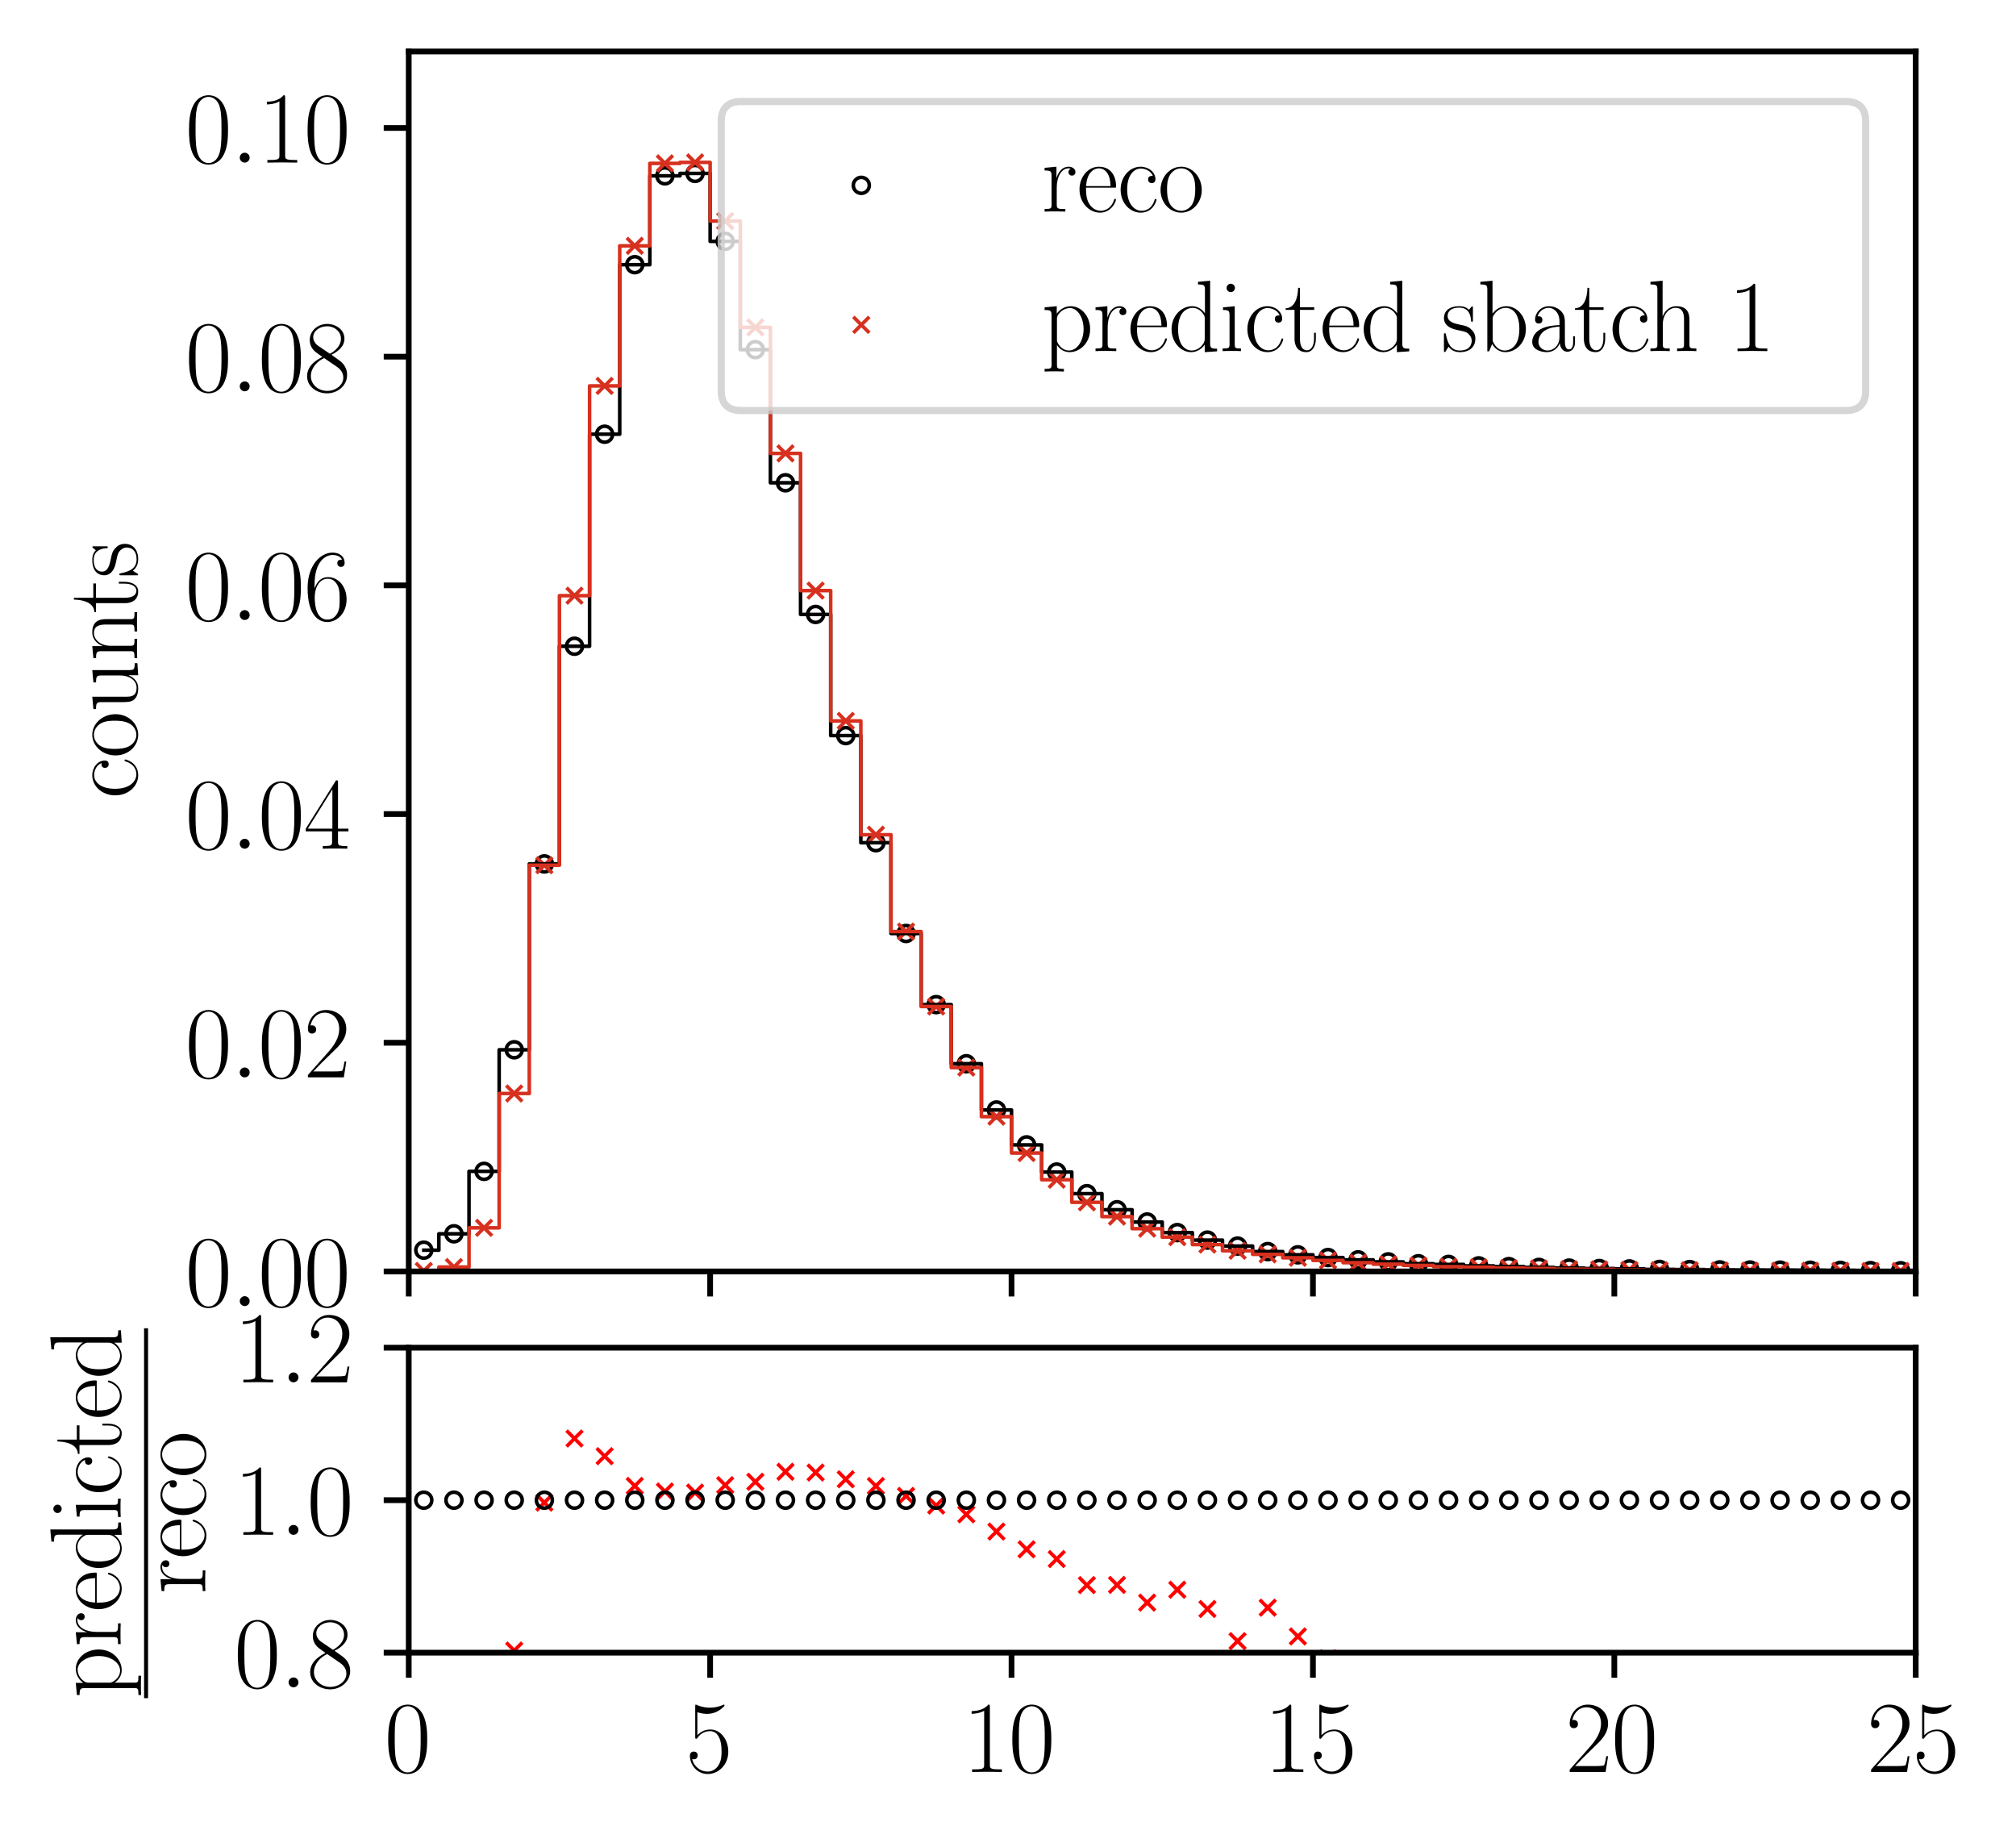 <?xml version="1.0" encoding="utf-8" standalone="no"?>
<!DOCTYPE svg PUBLIC "-//W3C//DTD SVG 1.1//EN"
  "http://www.w3.org/Graphics/SVG/1.1/DTD/svg11.dtd">
<svg xmlns:xlink="http://www.w3.org/1999/xlink" width="282.037pt" height="257.76pt" viewBox="0 0 282.037 257.76" xmlns="http://www.w3.org/2000/svg" version="1.1">
 <defs>
  <style type="text/css">*{stroke-linejoin: round; stroke-linecap: butt}</style>
 </defs>
 <g id="figure_1">
  <g id="patch_1">
   <path d="M 0 257.76 
L 282.037 257.76 
L 282.037 0 
L 0 0 
z
" style="fill: #ffffff"/>
  </g>
  <g id="axes_1">
   <g id="patch_2">
    <path d="M 57.182 177.838 
L 268.008 177.838 
L 268.008 7.2 
L 57.182 7.2 
z
" style="fill: #ffffff"/>
   </g>
   <g id="PathCollection_1">
    <defs>
     <path id="C0_0_c3b3e6d455" d="M 0 1.118 
C 0.297 1.118 0.581 1 0.791 0.791 
C 1 0.581 1.118 0.297 1.118 -0 
C 1.118 -0.297 1 -0.581 0.791 -0.791 
C 0.581 -1 0.297 -1.118 0 -1.118 
C -0.297 -1.118 -0.581 -1 -0.791 -0.791 
C -1 -0.581 -1.118 -0.297 -1.118 0 
C -1.118 0.297 -1 0.581 -0.791 0.791 
C -0.581 1 -0.297 1.118 0 1.118 
z
"/>
    </defs>
    <g clip-path="url(#pe53dc59db0)">
     <use xlink:href="#C0_0_c3b3e6d455" x="59.29" y="174.861" style="fill: none; stroke: #000000; stroke-width: 0.5"/>
    </g>
    <g clip-path="url(#pe53dc59db0)">
     <use xlink:href="#C0_0_c3b3e6d455" x="63.507" y="172.572" style="fill: none; stroke: #000000; stroke-width: 0.5"/>
    </g>
    <g clip-path="url(#pe53dc59db0)">
     <use xlink:href="#C0_0_c3b3e6d455" x="67.723" y="163.839" style="fill: none; stroke: #000000; stroke-width: 0.5"/>
    </g>
    <g clip-path="url(#pe53dc59db0)">
     <use xlink:href="#C0_0_c3b3e6d455" x="71.94" y="146.833" style="fill: none; stroke: #000000; stroke-width: 0.5"/>
    </g>
    <g clip-path="url(#pe53dc59db0)">
     <use xlink:href="#C0_0_c3b3e6d455" x="76.156" y="120.836" style="fill: none; stroke: #000000; stroke-width: 0.5"/>
    </g>
    <g clip-path="url(#pe53dc59db0)">
     <use xlink:href="#C0_0_c3b3e6d455" x="80.373" y="90.39" style="fill: none; stroke: #000000; stroke-width: 0.5"/>
    </g>
    <g clip-path="url(#pe53dc59db0)">
     <use xlink:href="#C0_0_c3b3e6d455" x="84.589" y="60.734" style="fill: none; stroke: #000000; stroke-width: 0.5"/>
    </g>
    <g clip-path="url(#pe53dc59db0)">
     <use xlink:href="#C0_0_c3b3e6d455" x="88.806" y="37.023" style="fill: none; stroke: #000000; stroke-width: 0.5"/>
    </g>
    <g clip-path="url(#pe53dc59db0)">
     <use xlink:href="#C0_0_c3b3e6d455" x="93.022" y="24.595" style="fill: none; stroke: #000000; stroke-width: 0.5"/>
    </g>
    <g clip-path="url(#pe53dc59db0)">
     <use xlink:href="#C0_0_c3b3e6d455" x="97.239" y="24.254" style="fill: none; stroke: #000000; stroke-width: 0.5"/>
    </g>
    <g clip-path="url(#pe53dc59db0)">
     <use xlink:href="#C0_0_c3b3e6d455" x="101.455" y="33.759" style="fill: none; stroke: #000000; stroke-width: 0.5"/>
    </g>
    <g clip-path="url(#pe53dc59db0)">
     <use xlink:href="#C0_0_c3b3e6d455" x="105.672" y="48.904" style="fill: none; stroke: #000000; stroke-width: 0.5"/>
    </g>
    <g clip-path="url(#pe53dc59db0)">
     <use xlink:href="#C0_0_c3b3e6d455" x="109.888" y="67.527" style="fill: none; stroke: #000000; stroke-width: 0.5"/>
    </g>
    <g clip-path="url(#pe53dc59db0)">
     <use xlink:href="#C0_0_c3b3e6d455" x="114.105" y="85.942" style="fill: none; stroke: #000000; stroke-width: 0.5"/>
    </g>
    <g clip-path="url(#pe53dc59db0)">
     <use xlink:href="#C0_0_c3b3e6d455" x="118.322" y="102.889" style="fill: none; stroke: #000000; stroke-width: 0.5"/>
    </g>
    <g clip-path="url(#pe53dc59db0)">
     <use xlink:href="#C0_0_c3b3e6d455" x="122.538" y="117.869" style="fill: none; stroke: #000000; stroke-width: 0.5"/>
    </g>
    <g clip-path="url(#pe53dc59db0)">
     <use xlink:href="#C0_0_c3b3e6d455" x="126.755" y="130.567" style="fill: none; stroke: #000000; stroke-width: 0.5"/>
    </g>
    <g clip-path="url(#pe53dc59db0)">
     <use xlink:href="#C0_0_c3b3e6d455" x="130.971" y="140.517" style="fill: none; stroke: #000000; stroke-width: 0.5"/>
    </g>
    <g clip-path="url(#pe53dc59db0)">
     <use xlink:href="#C0_0_c3b3e6d455" x="135.188" y="148.785" style="fill: none; stroke: #000000; stroke-width: 0.5"/>
    </g>
    <g clip-path="url(#pe53dc59db0)">
     <use xlink:href="#C0_0_c3b3e6d455" x="139.404" y="155.257" style="fill: none; stroke: #000000; stroke-width: 0.5"/>
    </g>
    <g clip-path="url(#pe53dc59db0)">
     <use xlink:href="#C0_0_c3b3e6d455" x="143.621" y="160.135" style="fill: none; stroke: #000000; stroke-width: 0.5"/>
    </g>
    <g clip-path="url(#pe53dc59db0)">
     <use xlink:href="#C0_0_c3b3e6d455" x="147.837" y="163.936" style="fill: none; stroke: #000000; stroke-width: 0.5"/>
    </g>
    <g clip-path="url(#pe53dc59db0)">
     <use xlink:href="#C0_0_c3b3e6d455" x="152.054" y="166.96" style="fill: none; stroke: #000000; stroke-width: 0.5"/>
    </g>
    <g clip-path="url(#pe53dc59db0)">
     <use xlink:href="#C0_0_c3b3e6d455" x="156.27" y="169.208" style="fill: none; stroke: #000000; stroke-width: 0.5"/>
    </g>
    <g clip-path="url(#pe53dc59db0)">
     <use xlink:href="#C0_0_c3b3e6d455" x="160.487" y="170.924" style="fill: none; stroke: #000000; stroke-width: 0.5"/>
    </g>
    <g clip-path="url(#pe53dc59db0)">
     <use xlink:href="#C0_0_c3b3e6d455" x="164.703" y="172.405" style="fill: none; stroke: #000000; stroke-width: 0.5"/>
    </g>
    <g clip-path="url(#pe53dc59db0)">
     <use xlink:href="#C0_0_c3b3e6d455" x="168.92" y="173.455" style="fill: none; stroke: #000000; stroke-width: 0.5"/>
    </g>
    <g clip-path="url(#pe53dc59db0)">
     <use xlink:href="#C0_0_c3b3e6d455" x="173.136" y="174.288" style="fill: none; stroke: #000000; stroke-width: 0.5"/>
    </g>
    <g clip-path="url(#pe53dc59db0)">
     <use xlink:href="#C0_0_c3b3e6d455" x="177.353" y="175.058" style="fill: none; stroke: #000000; stroke-width: 0.5"/>
    </g>
    <g clip-path="url(#pe53dc59db0)">
     <use xlink:href="#C0_0_c3b3e6d455" x="181.569" y="175.513" style="fill: none; stroke: #000000; stroke-width: 0.5"/>
    </g>
    <g clip-path="url(#pe53dc59db0)">
     <use xlink:href="#C0_0_c3b3e6d455" x="185.786" y="175.893" style="fill: none; stroke: #000000; stroke-width: 0.5"/>
    </g>
    <g clip-path="url(#pe53dc59db0)">
     <use xlink:href="#C0_0_c3b3e6d455" x="190.002" y="176.216" style="fill: none; stroke: #000000; stroke-width: 0.5"/>
    </g>
    <g clip-path="url(#pe53dc59db0)">
     <use xlink:href="#C0_0_c3b3e6d455" x="194.219" y="176.5" style="fill: none; stroke: #000000; stroke-width: 0.5"/>
    </g>
    <g clip-path="url(#pe53dc59db0)">
     <use xlink:href="#C0_0_c3b3e6d455" x="198.435" y="176.76" style="fill: none; stroke: #000000; stroke-width: 0.5"/>
    </g>
    <g clip-path="url(#pe53dc59db0)">
     <use xlink:href="#C0_0_c3b3e6d455" x="202.652" y="176.854" style="fill: none; stroke: #000000; stroke-width: 0.5"/>
    </g>
    <g clip-path="url(#pe53dc59db0)">
     <use xlink:href="#C0_0_c3b3e6d455" x="206.868" y="177.058" style="fill: none; stroke: #000000; stroke-width: 0.5"/>
    </g>
    <g clip-path="url(#pe53dc59db0)">
     <use xlink:href="#C0_0_c3b3e6d455" x="211.085" y="177.161" style="fill: none; stroke: #000000; stroke-width: 0.5"/>
    </g>
    <g clip-path="url(#pe53dc59db0)">
     <use xlink:href="#C0_0_c3b3e6d455" x="215.302" y="177.274" style="fill: none; stroke: #000000; stroke-width: 0.5"/>
    </g>
    <g clip-path="url(#pe53dc59db0)">
     <use xlink:href="#C0_0_c3b3e6d455" x="219.518" y="177.368" style="fill: none; stroke: #000000; stroke-width: 0.5"/>
    </g>
    <g clip-path="url(#pe53dc59db0)">
     <use xlink:href="#C0_0_c3b3e6d455" x="223.735" y="177.428" style="fill: none; stroke: #000000; stroke-width: 0.5"/>
    </g>
    <g clip-path="url(#pe53dc59db0)">
     <use xlink:href="#C0_0_c3b3e6d455" x="227.951" y="177.482" style="fill: none; stroke: #000000; stroke-width: 0.5"/>
    </g>
    <g clip-path="url(#pe53dc59db0)">
     <use xlink:href="#C0_0_c3b3e6d455" x="232.168" y="177.552" style="fill: none; stroke: #000000; stroke-width: 0.5"/>
    </g>
    <g clip-path="url(#pe53dc59db0)">
     <use xlink:href="#C0_0_c3b3e6d455" x="236.384" y="177.575" style="fill: none; stroke: #000000; stroke-width: 0.5"/>
    </g>
    <g clip-path="url(#pe53dc59db0)">
     <use xlink:href="#C0_0_c3b3e6d455" x="240.601" y="177.622" style="fill: none; stroke: #000000; stroke-width: 0.5"/>
    </g>
    <g clip-path="url(#pe53dc59db0)">
     <use xlink:href="#C0_0_c3b3e6d455" x="244.817" y="177.639" style="fill: none; stroke: #000000; stroke-width: 0.5"/>
    </g>
    <g clip-path="url(#pe53dc59db0)">
     <use xlink:href="#C0_0_c3b3e6d455" x="249.034" y="177.656" style="fill: none; stroke: #000000; stroke-width: 0.5"/>
    </g>
    <g clip-path="url(#pe53dc59db0)">
     <use xlink:href="#C0_0_c3b3e6d455" x="253.25" y="177.67" style="fill: none; stroke: #000000; stroke-width: 0.5"/>
    </g>
    <g clip-path="url(#pe53dc59db0)">
     <use xlink:href="#C0_0_c3b3e6d455" x="257.467" y="177.69" style="fill: none; stroke: #000000; stroke-width: 0.5"/>
    </g>
    <g clip-path="url(#pe53dc59db0)">
     <use xlink:href="#C0_0_c3b3e6d455" x="261.683" y="177.723" style="fill: none; stroke: #000000; stroke-width: 0.5"/>
    </g>
    <g clip-path="url(#pe53dc59db0)">
     <use xlink:href="#C0_0_c3b3e6d455" x="265.9" y="177.741" style="fill: none; stroke: #000000; stroke-width: 0.5"/>
    </g>
   </g>
   <g id="PathCollection_2">
    <defs>
     <path id="m7535285cb6" d="M -1.118 1.118 
L 1.118 -1.118 
M -1.118 -1.118 
L 1.118 1.118 
" style="stroke: #d7301f; stroke-width: 0.5"/>
    </defs>
    <g clip-path="url(#pe53dc59db0)">
     <use xlink:href="#m7535285cb6" x="59.29" y="177.764" style="fill: #d7301f; stroke: #d7301f; stroke-width: 0.5"/>
     <use xlink:href="#m7535285cb6" x="63.507" y="177.222" style="fill: #d7301f; stroke: #d7301f; stroke-width: 0.5"/>
     <use xlink:href="#m7535285cb6" x="67.723" y="171.738" style="fill: #d7301f; stroke: #d7301f; stroke-width: 0.5"/>
     <use xlink:href="#m7535285cb6" x="71.94" y="152.947" style="fill: #d7301f; stroke: #d7301f; stroke-width: 0.5"/>
     <use xlink:href="#m7535285cb6" x="76.156" y="121.018" style="fill: #d7301f; stroke: #d7301f; stroke-width: 0.5"/>
     <use xlink:href="#m7535285cb6" x="80.373" y="83.316" style="fill: #d7301f; stroke: #d7301f; stroke-width: 0.5"/>
     <use xlink:href="#m7535285cb6" x="84.589" y="53.976" style="fill: #d7301f; stroke: #d7301f; stroke-width: 0.5"/>
     <use xlink:href="#m7535285cb6" x="88.806" y="34.385" style="fill: #d7301f; stroke: #d7301f; stroke-width: 0.5"/>
     <use xlink:href="#m7535285cb6" x="93.022" y="22.852" style="fill: #d7301f; stroke: #d7301f; stroke-width: 0.5"/>
     <use xlink:href="#m7535285cb6" x="97.239" y="22.713" style="fill: #d7301f; stroke: #d7301f; stroke-width: 0.5"/>
     <use xlink:href="#m7535285cb6" x="101.455" y="30.919" style="fill: #d7301f; stroke: #d7301f; stroke-width: 0.5"/>
     <use xlink:href="#m7535285cb6" x="105.672" y="45.79" style="fill: #d7301f; stroke: #d7301f; stroke-width: 0.5"/>
     <use xlink:href="#m7535285cb6" x="109.888" y="63.417" style="fill: #d7301f; stroke: #d7301f; stroke-width: 0.5"/>
     <use xlink:href="#m7535285cb6" x="114.105" y="82.608" style="fill: #d7301f; stroke: #d7301f; stroke-width: 0.5"/>
     <use xlink:href="#m7535285cb6" x="118.322" y="100.834" style="fill: #d7301f; stroke: #d7301f; stroke-width: 0.5"/>
     <use xlink:href="#m7535285cb6" x="122.538" y="116.754" style="fill: #d7301f; stroke: #d7301f; stroke-width: 0.5"/>
     <use xlink:href="#m7535285cb6" x="126.755" y="130.301" style="fill: #d7301f; stroke: #d7301f; stroke-width: 0.5"/>
     <use xlink:href="#m7535285cb6" x="130.971" y="140.78" style="fill: #d7301f; stroke: #d7301f; stroke-width: 0.5"/>
     <use xlink:href="#m7535285cb6" x="135.188" y="149.324" style="fill: #d7301f; stroke: #d7301f; stroke-width: 0.5"/>
     <use xlink:href="#m7535285cb6" x="139.404" y="156.185" style="fill: #d7301f; stroke: #d7301f; stroke-width: 0.5"/>
     <use xlink:href="#m7535285cb6" x="143.621" y="161.276" style="fill: #d7301f; stroke: #d7301f; stroke-width: 0.5"/>
     <use xlink:href="#m7535285cb6" x="147.837" y="165.009" style="fill: #d7301f; stroke: #d7301f; stroke-width: 0.5"/>
     <use xlink:href="#m7535285cb6" x="152.054" y="168.171" style="fill: #d7301f; stroke: #d7301f; stroke-width: 0.5"/>
     <use xlink:href="#m7535285cb6" x="156.27" y="170.167" style="fill: #d7301f; stroke: #d7301f; stroke-width: 0.5"/>
     <use xlink:href="#m7535285cb6" x="160.487" y="171.853" style="fill: #d7301f; stroke: #d7301f; stroke-width: 0.5"/>
     <use xlink:href="#m7535285cb6" x="164.703" y="173.043" style="fill: #d7301f; stroke: #d7301f; stroke-width: 0.5"/>
     <use xlink:href="#m7535285cb6" x="168.92" y="174.081" style="fill: #d7301f; stroke: #d7301f; stroke-width: 0.5"/>
     <use xlink:href="#m7535285cb6" x="173.136" y="174.945" style="fill: #d7301f; stroke: #d7301f; stroke-width: 0.5"/>
     <use xlink:href="#m7535285cb6" x="177.353" y="175.45" style="fill: #d7301f; stroke: #d7301f; stroke-width: 0.5"/>
     <use xlink:href="#m7535285cb6" x="181.569" y="175.928" style="fill: #d7301f; stroke: #d7301f; stroke-width: 0.5"/>
     <use xlink:href="#m7535285cb6" x="185.786" y="176.296" style="fill: #d7301f; stroke: #d7301f; stroke-width: 0.5"/>
     <use xlink:href="#m7535285cb6" x="190.002" y="176.617" style="fill: #d7301f; stroke: #d7301f; stroke-width: 0.5"/>
     <use xlink:href="#m7535285cb6" x="194.219" y="176.821" style="fill: #d7301f; stroke: #d7301f; stroke-width: 0.5"/>
     <use xlink:href="#m7535285cb6" x="198.435" y="176.993" style="fill: #d7301f; stroke: #d7301f; stroke-width: 0.5"/>
     <use xlink:href="#m7535285cb6" x="202.652" y="177.171" style="fill: #d7301f; stroke: #d7301f; stroke-width: 0.5"/>
     <use xlink:href="#m7535285cb6" x="206.868" y="177.246" style="fill: #d7301f; stroke: #d7301f; stroke-width: 0.5"/>
     <use xlink:href="#m7535285cb6" x="211.085" y="177.355" style="fill: #d7301f; stroke: #d7301f; stroke-width: 0.5"/>
     <use xlink:href="#m7535285cb6" x="215.302" y="177.424" style="fill: #d7301f; stroke: #d7301f; stroke-width: 0.5"/>
     <use xlink:href="#m7535285cb6" x="219.518" y="177.524" style="fill: #d7301f; stroke: #d7301f; stroke-width: 0.5"/>
     <use xlink:href="#m7535285cb6" x="223.735" y="177.544" style="fill: #d7301f; stroke: #d7301f; stroke-width: 0.5"/>
     <use xlink:href="#m7535285cb6" x="227.951" y="177.622" style="fill: #d7301f; stroke: #d7301f; stroke-width: 0.5"/>
     <use xlink:href="#m7535285cb6" x="232.168" y="177.668" style="fill: #d7301f; stroke: #d7301f; stroke-width: 0.5"/>
     <use xlink:href="#m7535285cb6" x="236.384" y="177.673" style="fill: #d7301f; stroke: #d7301f; stroke-width: 0.5"/>
     <use xlink:href="#m7535285cb6" x="240.601" y="177.7" style="fill: #d7301f; stroke: #d7301f; stroke-width: 0.5"/>
     <use xlink:href="#m7535285cb6" x="244.817" y="177.726" style="fill: #d7301f; stroke: #d7301f; stroke-width: 0.5"/>
     <use xlink:href="#m7535285cb6" x="249.034" y="177.735" style="fill: #d7301f; stroke: #d7301f; stroke-width: 0.5"/>
     <use xlink:href="#m7535285cb6" x="253.25" y="177.739" style="fill: #d7301f; stroke: #d7301f; stroke-width: 0.5"/>
     <use xlink:href="#m7535285cb6" x="257.467" y="177.743" style="fill: #d7301f; stroke: #d7301f; stroke-width: 0.5"/>
     <use xlink:href="#m7535285cb6" x="261.683" y="177.769" style="fill: #d7301f; stroke: #d7301f; stroke-width: 0.5"/>
     <use xlink:href="#m7535285cb6" x="265.9" y="177.775" style="fill: #d7301f; stroke: #d7301f; stroke-width: 0.5"/>
    </g>
   </g>
   <g id="matplotlib.axis_1">
    <g id="xtick_1">
     <g id="line2d_1">
      <defs>
       <path id="m9f5496e833" d="M 0 0 
L 0 3.5 
" style="stroke: #000000; stroke-width: 0.8"/>
      </defs>
      <g>
       <use xlink:href="#m9f5496e833" x="57.182" y="177.838" style="stroke: #000000; stroke-width: 0.8"/>
      </g>
     </g>
    </g>
    <g id="xtick_2">
     <g id="line2d_2">
      <g>
       <use xlink:href="#m9f5496e833" x="99.347" y="177.838" style="stroke: #000000; stroke-width: 0.8"/>
      </g>
     </g>
    </g>
    <g id="xtick_3">
     <g id="line2d_3">
      <g>
       <use xlink:href="#m9f5496e833" x="141.512" y="177.838" style="stroke: #000000; stroke-width: 0.8"/>
      </g>
     </g>
    </g>
    <g id="xtick_4">
     <g id="line2d_4">
      <g>
       <use xlink:href="#m9f5496e833" x="183.678" y="177.838" style="stroke: #000000; stroke-width: 0.8"/>
      </g>
     </g>
    </g>
    <g id="xtick_5">
     <g id="line2d_5">
      <g>
       <use xlink:href="#m9f5496e833" x="225.843" y="177.838" style="stroke: #000000; stroke-width: 0.8"/>
      </g>
     </g>
    </g>
    <g id="xtick_6">
     <g id="line2d_6">
      <g>
       <use xlink:href="#m9f5496e833" x="268.008" y="177.838" style="stroke: #000000; stroke-width: 0.8"/>
      </g>
     </g>
    </g>
   </g>
   <g id="matplotlib.axis_2">
    <g id="ytick_1">
     <g id="line2d_7">
      <defs>
       <path id="m9b2e2ef6f6" d="M 0 0 
L -3.5 0 
" style="stroke: #000000; stroke-width: 0.8"/>
      </defs>
      <g>
       <use xlink:href="#m9b2e2ef6f6" x="57.182" y="177.838" style="stroke: #000000; stroke-width: 0.8"/>
      </g>
     </g>
     <g id="text_1">
      <!-- $\mathdefault{0.00}$ -->
      <g transform="translate(25.903 182.681)scale(0.14 -0.14)">
       <defs>
        <path id="CMR17-30" d="M 2688 2038 
C 2688 2430 2682 3099 2413 3613 
C 2176 4063 1798 4224 1466 4224 
C 1158 4224 768 4082 525 3620 
C 269 3137 243 2539 243 2038 
C 243 1671 250 1112 448 623 
C 723 -39 1216 -128 1466 -128 
C 1760 -128 2208 -7 2470 604 
C 2662 1048 2688 1568 2688 2038 
z
M 1466 -26 
C 1056 -26 813 328 723 816 
C 653 1196 653 1749 653 2109 
C 653 2604 653 3015 736 3407 
C 858 3954 1216 4121 1466 4121 
C 1728 4121 2067 3947 2189 3420 
C 2272 3054 2278 2623 2278 2109 
C 2278 1691 2278 1176 2202 797 
C 2067 96 1690 -26 1466 -26 
z
" transform="scale(0.016)"/>
        <path id="CMMI12-3a" d="M 1178 307 
C 1178 492 1024 620 870 620 
C 685 620 557 467 557 313 
C 557 128 710 0 864 0 
C 1050 0 1178 153 1178 307 
z
" transform="scale(0.016)"/>
       </defs>
       <use xlink:href="#CMR17-30" transform="scale(0.996)"/>
       <use xlink:href="#CMMI12-3a" transform="translate(45.69 0)scale(0.996)"/>
       <use xlink:href="#CMR17-30" transform="translate(72.788 0)scale(0.996)"/>
       <use xlink:href="#CMR17-30" transform="translate(118.478 0)scale(0.996)"/>
      </g>
     </g>
    </g>
    <g id="ytick_2">
     <g id="line2d_8">
      <g>
       <use xlink:href="#m9b2e2ef6f6" x="57.182" y="145.85" style="stroke: #000000; stroke-width: 0.8"/>
      </g>
     </g>
     <g id="text_2">
      <!-- $\mathdefault{0.02}$ -->
      <g transform="translate(25.903 150.693)scale(0.14 -0.14)">
       <defs>
        <path id="CMR17-32" d="M 2669 990 
L 2554 990 
C 2490 537 2438 460 2413 422 
C 2381 371 1920 371 1830 371 
L 602 371 
C 832 620 1280 1073 1824 1596 
C 2214 1966 2669 2400 2669 3033 
C 2669 3788 2067 4224 1395 4224 
C 691 4224 262 3603 262 3027 
C 262 2777 448 2745 525 2745 
C 589 2745 781 2783 781 3007 
C 781 3206 614 3264 525 3264 
C 486 3264 448 3257 422 3244 
C 544 3788 915 4057 1306 4057 
C 1862 4057 2227 3616 2227 3033 
C 2227 2477 1901 1998 1536 1583 
L 262 147 
L 262 0 
L 2515 0 
L 2669 990 
z
" transform="scale(0.016)"/>
       </defs>
       <use xlink:href="#CMR17-30" transform="scale(0.996)"/>
       <use xlink:href="#CMMI12-3a" transform="translate(45.69 0)scale(0.996)"/>
       <use xlink:href="#CMR17-30" transform="translate(72.788 0)scale(0.996)"/>
       <use xlink:href="#CMR17-32" transform="translate(118.478 0)scale(0.996)"/>
      </g>
     </g>
    </g>
    <g id="ytick_3">
     <g id="line2d_9">
      <g>
       <use xlink:href="#m9b2e2ef6f6" x="57.182" y="113.863" style="stroke: #000000; stroke-width: 0.8"/>
      </g>
     </g>
     <g id="text_3">
      <!-- $\mathdefault{0.04}$ -->
      <g transform="translate(25.903 118.706)scale(0.14 -0.14)">
       <defs>
        <path id="CMR17-34" d="M 2150 4147 
C 2150 4281 2144 4288 2029 4288 
L 128 1254 
L 128 1088 
L 1779 1088 
L 1779 460 
C 1779 230 1766 166 1318 166 
L 1197 166 
L 1197 0 
C 1402 12 1747 12 1965 12 
C 2182 12 2528 12 2733 0 
L 2733 166 
L 2611 166 
C 2163 166 2150 230 2150 460 
L 2150 1088 
L 2803 1088 
L 2803 1254 
L 2150 1254 
L 2150 4147 
z
M 1798 3723 
L 1798 1254 
L 256 1254 
L 1798 3723 
z
" transform="scale(0.016)"/>
       </defs>
       <use xlink:href="#CMR17-30" transform="scale(0.996)"/>
       <use xlink:href="#CMMI12-3a" transform="translate(45.69 0)scale(0.996)"/>
       <use xlink:href="#CMR17-30" transform="translate(72.788 0)scale(0.996)"/>
       <use xlink:href="#CMR17-34" transform="translate(118.478 0)scale(0.996)"/>
      </g>
     </g>
    </g>
    <g id="ytick_4">
     <g id="line2d_10">
      <g>
       <use xlink:href="#m9b2e2ef6f6" x="57.182" y="81.875" style="stroke: #000000; stroke-width: 0.8"/>
      </g>
     </g>
     <g id="text_4">
      <!-- $\mathdefault{0.06}$ -->
      <g transform="translate(25.903 86.718)scale(0.14 -0.14)">
       <defs>
        <path id="CMR17-36" d="M 678 2198 
C 678 3712 1395 4076 1811 4076 
C 1946 4076 2272 4049 2400 3782 
C 2298 3782 2106 3782 2106 3558 
C 2106 3385 2246 3328 2336 3328 
C 2394 3328 2566 3353 2566 3571 
C 2566 3987 2246 4224 1805 4224 
C 1043 4224 243 3411 243 2011 
C 243 257 966 -128 1478 -128 
C 2099 -128 2688 431 2688 1295 
C 2688 2101 2170 2688 1517 2688 
C 1126 2688 838 2430 678 1979 
L 678 2198 
z
M 1478 25 
C 691 25 691 1212 691 1450 
C 691 1914 909 2585 1504 2585 
C 1613 2585 1926 2585 2138 2140 
C 2253 1889 2253 1624 2253 1302 
C 2253 954 2253 696 2118 438 
C 1978 173 1773 25 1478 25 
z
" transform="scale(0.016)"/>
       </defs>
       <use xlink:href="#CMR17-30" transform="scale(0.996)"/>
       <use xlink:href="#CMMI12-3a" transform="translate(45.69 0)scale(0.996)"/>
       <use xlink:href="#CMR17-30" transform="translate(72.788 0)scale(0.996)"/>
       <use xlink:href="#CMR17-36" transform="translate(118.478 0)scale(0.996)"/>
      </g>
     </g>
    </g>
    <g id="ytick_5">
     <g id="line2d_11">
      <g>
       <use xlink:href="#m9b2e2ef6f6" x="57.182" y="49.888" style="stroke: #000000; stroke-width: 0.8"/>
      </g>
     </g>
     <g id="text_5">
      <!-- $\mathdefault{0.08}$ -->
      <g transform="translate(25.903 54.73)scale(0.14 -0.14)">
       <defs>
        <path id="CMR17-38" d="M 1741 2289 
C 2144 2494 2554 2803 2554 3298 
C 2554 3884 1990 4224 1472 4224 
C 890 4224 378 3800 378 3215 
C 378 3054 416 2777 666 2533 
C 730 2469 998 2276 1171 2154 
C 883 2006 211 1652 211 945 
C 211 282 838 -128 1459 -128 
C 2144 -128 2720 366 2720 1022 
C 2720 1607 2330 1877 2074 2051 
L 1741 2289 
z
M 902 2855 
C 851 2887 595 3086 595 3388 
C 595 3781 998 4076 1459 4076 
C 1965 4076 2336 3716 2336 3298 
C 2336 2700 1670 2359 1638 2359 
C 1632 2359 1626 2359 1574 2398 
L 902 2855 
z
M 2080 1536 
C 2176 1466 2483 1253 2483 861 
C 2483 385 2010 25 1472 25 
C 890 25 448 443 448 951 
C 448 1459 838 1884 1280 2083 
L 2080 1536 
z
" transform="scale(0.016)"/>
       </defs>
       <use xlink:href="#CMR17-30" transform="scale(0.996)"/>
       <use xlink:href="#CMMI12-3a" transform="translate(45.69 0)scale(0.996)"/>
       <use xlink:href="#CMR17-30" transform="translate(72.788 0)scale(0.996)"/>
       <use xlink:href="#CMR17-38" transform="translate(118.478 0)scale(0.996)"/>
      </g>
     </g>
    </g>
    <g id="ytick_6">
     <g id="line2d_12">
      <g>
       <use xlink:href="#m9b2e2ef6f6" x="57.182" y="17.9" style="stroke: #000000; stroke-width: 0.8"/>
      </g>
     </g>
     <g id="text_6">
      <!-- $\mathdefault{0.10}$ -->
      <g transform="translate(25.903 22.743)scale(0.14 -0.14)">
       <defs>
        <path id="CMR17-31" d="M 1702 4083 
C 1702 4217 1696 4224 1606 4224 
C 1357 3927 979 3833 621 3820 
C 602 3820 570 3820 563 3808 
C 557 3795 557 3782 557 3648 
C 755 3648 1088 3686 1344 3839 
L 1344 467 
C 1344 243 1331 166 781 166 
L 589 166 
L 589 0 
C 896 6 1216 12 1523 12 
C 1830 12 2150 6 2458 0 
L 2458 166 
L 2266 166 
C 1715 166 1702 236 1702 467 
L 1702 4083 
z
" transform="scale(0.016)"/>
       </defs>
       <use xlink:href="#CMR17-30" transform="scale(0.996)"/>
       <use xlink:href="#CMMI12-3a" transform="translate(45.69 0)scale(0.996)"/>
       <use xlink:href="#CMR17-31" transform="translate(72.788 0)scale(0.996)"/>
       <use xlink:href="#CMR17-30" transform="translate(118.478 0)scale(0.996)"/>
      </g>
     </g>
    </g>
    <g id="text_7">
     <!-- counts -->
     <g transform="translate(19.191 111.715)rotate(-90)scale(0.14 -0.14)">
      <defs>
       <path id="CMR17-63" d="M 2234 2240 
C 2112 2240 1933 2240 1933 2015 
C 1933 1836 2080 1785 2163 1785 
C 2208 1785 2394 1804 2394 2028 
C 2394 2476 1958 2816 1466 2816 
C 787 2816 211 2201 211 1379 
C 211 521 813 -64 1466 -64 
C 2259 -64 2458 676 2458 747 
C 2458 773 2451 792 2406 792 
C 2362 792 2355 786 2330 702 
C 2163 180 1798 51 1523 51 
C 1114 51 621 431 621 1385 
C 621 2358 1094 2700 1472 2700 
C 1722 2700 2093 2582 2234 2240 
z
" transform="scale(0.016)"/>
       <path id="CMR17-6f" d="M 2758 1356 
C 2758 2176 2163 2816 1466 2816 
C 768 2816 173 2176 173 1356 
C 173 550 768 -64 1466 -64 
C 2163 -64 2758 550 2758 1356 
z
M 1466 51 
C 1165 51 909 230 762 480 
C 602 768 582 1126 582 1408 
C 582 1676 595 2009 762 2297 
C 890 2508 1139 2713 1466 2713 
C 1754 2713 1997 2553 2150 2329 
C 2349 2028 2349 1606 2349 1408 
C 2349 1158 2336 774 2163 467 
C 1984 172 1709 51 1466 51 
z
" transform="scale(0.016)"/>
       <path id="CMR17-75" d="M 1882 2745 
L 1882 2579 
C 2259 2579 2317 2540 2317 2229 
L 2317 1053 
C 2317 510 2029 38 1555 38 
C 1030 38 986 355 986 691 
L 986 2816 
L 211 2745 
L 211 2579 
C 467 2579 640 2579 646 2320 
L 646 1079 
C 646 646 646 368 813 187 
C 896 103 1056 -64 1517 -64 
C 2061 -64 2272 400 2323 536 
L 2330 536 
L 2330 -64 
L 3091 -13 
L 3091 154 
C 2714 154 2656 193 2656 503 
L 2656 2816 
L 1882 2745 
z
" transform="scale(0.016)"/>
       <path id="CMR17-6e" d="M 2656 1954 
C 2656 2282 2592 2816 1837 2816 
C 1331 2816 1069 2424 973 2166 
L 966 2166 
L 966 2816 
L 211 2745 
L 211 2578 
C 589 2578 646 2540 646 2231 
L 646 443 
C 646 198 621 166 211 166 
L 211 0 
C 365 12 646 12 813 12 
C 979 12 1267 12 1421 0 
L 1421 166 
C 1011 166 986 192 986 443 
L 986 1678 
C 986 2269 1344 2713 1792 2713 
C 2266 2713 2317 2289 2317 1980 
L 2317 443 
C 2317 198 2291 166 1882 166 
L 1882 0 
C 2035 12 2317 12 2483 12 
C 2650 12 2938 12 3091 0 
L 3091 166 
C 2682 166 2656 192 2656 443 
L 2656 1954 
z
" transform="scale(0.016)"/>
       <path id="CMR17-74" d="M 966 2585 
L 1862 2585 
L 1862 2752 
L 966 2752 
L 966 3968 
L 851 3968 
C 838 3292 614 2700 70 2687 
L 70 2585 
L 627 2585 
L 627 778 
C 627 655 627 -64 1370 -64 
C 1747 -64 1965 308 1965 784 
L 1965 1151 
L 1850 1151 
L 1850 790 
C 1850 347 1677 51 1408 51 
C 1222 51 966 179 966 765 
L 966 2585 
z
" transform="scale(0.016)"/>
       <path id="CMR17-73" d="M 1978 2688 
C 1978 2803 1971 2809 1933 2809 
C 1907 2809 1901 2803 1824 2707 
C 1805 2681 1747 2617 1728 2592 
C 1523 2809 1235 2816 1126 2816 
C 416 2816 160 2444 160 2073 
C 160 1497 813 1363 998 1324 
C 1402 1241 1542 1216 1677 1100 
C 1760 1024 1901 883 1901 652 
C 1901 384 1747 38 1158 38 
C 602 38 403 460 288 1024 
C 269 1113 269 1120 218 1120 
C 166 1120 160 1113 160 985 
L 160 64 
C 160 -52 166 -58 205 -58 
C 237 -58 243 -52 275 0 
C 314 57 410 211 448 275 
C 576 102 800 -64 1158 -64 
C 1792 -64 2131 281 2131 780 
C 2131 1107 1958 1280 1875 1356 
C 1683 1555 1459 1600 1190 1651 
C 838 1728 390 1817 390 2208 
C 390 2374 480 2726 1126 2726 
C 1811 2726 1850 2086 1862 1881 
C 1869 1849 1901 1843 1920 1843 
C 1978 1843 1978 1862 1978 1971 
L 1978 2688 
z
" transform="scale(0.016)"/>
      </defs>
      <use xlink:href="#CMR17-63" transform="scale(0.996)"/>
      <use xlink:href="#CMR17-6f" transform="translate(40.486 0)scale(0.996)"/>
      <use xlink:href="#CMR17-75" transform="translate(86.176 0)scale(0.996)"/>
      <use xlink:href="#CMR17-6e" transform="translate(137.072 0)scale(0.996)"/>
      <use xlink:href="#CMR17-74" transform="translate(185.364 0)scale(0.996)"/>
      <use xlink:href="#CMR17-73" transform="translate(220.645 0)scale(0.996)"/>
     </g>
    </g>
   </g>
   <g id="line2d_13">
    <path d="M 59.29 174.861 
L 61.398 174.861 
L 61.398 172.572 
L 65.615 172.572 
L 65.615 163.839 
L 69.832 163.839 
L 69.832 146.833 
L 74.048 146.833 
L 74.048 120.836 
L 78.265 120.836 
L 78.265 90.39 
L 82.481 90.39 
L 82.481 60.734 
L 86.698 60.734 
L 86.698 37.023 
L 90.914 37.023 
L 90.914 24.595 
L 95.131 24.595 
L 95.131 24.254 
L 99.347 24.254 
L 99.347 33.759 
L 103.564 33.759 
L 103.564 48.904 
L 107.78 48.904 
L 107.78 67.527 
L 111.997 67.527 
L 111.997 85.942 
L 116.213 85.942 
L 116.213 102.889 
L 120.43 102.889 
L 120.43 117.869 
L 124.646 117.869 
L 124.646 130.567 
L 128.863 130.567 
L 128.863 140.517 
L 133.079 140.517 
L 133.079 148.785 
L 137.296 148.785 
L 137.296 155.257 
L 141.512 155.257 
L 141.512 160.135 
L 145.729 160.135 
L 145.729 163.936 
L 149.945 163.936 
L 149.945 166.96 
L 154.162 166.96 
L 154.162 169.208 
L 158.378 169.208 
L 158.378 170.924 
L 162.595 170.924 
L 162.595 172.405 
L 166.812 172.405 
L 166.812 173.455 
L 171.028 173.455 
L 171.028 174.288 
L 175.245 174.288 
L 175.245 175.058 
L 179.461 175.058 
L 179.461 175.513 
L 183.678 175.513 
L 183.678 175.893 
L 187.894 175.893 
L 187.894 176.216 
L 192.111 176.216 
L 192.111 176.5 
L 196.327 176.5 
L 196.327 176.76 
L 200.544 176.76 
L 200.544 176.854 
L 204.76 176.854 
L 204.76 177.058 
L 208.977 177.058 
L 208.977 177.161 
L 213.193 177.161 
L 213.193 177.274 
L 217.41 177.274 
L 217.41 177.368 
L 221.626 177.368 
L 221.626 177.428 
L 225.843 177.428 
L 225.843 177.482 
L 230.059 177.482 
L 230.059 177.552 
L 234.276 177.552 
L 234.276 177.575 
L 238.492 177.575 
L 238.492 177.622 
L 242.709 177.622 
L 242.709 177.639 
L 246.925 177.639 
L 246.925 177.656 
L 251.142 177.656 
L 251.142 177.67 
L 255.358 177.67 
L 255.358 177.69 
L 259.575 177.69 
L 259.575 177.723 
L 263.792 177.723 
L 263.792 177.741 
L 265.9 177.741 
" clip-path="url(#pe53dc59db0)" style="fill: none; stroke: #000000; stroke-width: 0.5; stroke-linecap: square"/>
   </g>
   <g id="line2d_14">
    <path d="M 59.29 177.764 
L 61.398 177.764 
L 61.398 177.222 
L 65.615 177.222 
L 65.615 171.738 
L 69.832 171.738 
L 69.832 152.947 
L 74.048 152.947 
L 74.048 121.018 
L 78.265 121.018 
L 78.265 83.316 
L 82.481 83.316 
L 82.481 53.976 
L 86.698 53.976 
L 86.698 34.385 
L 90.914 34.385 
L 90.914 22.852 
L 95.131 22.852 
L 95.131 22.713 
L 99.347 22.713 
L 99.347 30.919 
L 103.564 30.919 
L 103.564 45.79 
L 107.78 45.79 
L 107.78 63.417 
L 111.997 63.417 
L 111.997 82.608 
L 116.213 82.608 
L 116.213 100.834 
L 120.43 100.834 
L 120.43 116.754 
L 124.646 116.754 
L 124.646 130.301 
L 128.863 130.301 
L 128.863 140.78 
L 133.079 140.78 
L 133.079 149.324 
L 137.296 149.324 
L 137.296 156.185 
L 141.512 156.185 
L 141.512 161.276 
L 145.729 161.276 
L 145.729 165.009 
L 149.945 165.009 
L 149.945 168.171 
L 154.162 168.171 
L 154.162 170.167 
L 158.378 170.167 
L 158.378 171.853 
L 162.595 171.853 
L 162.595 173.043 
L 166.812 173.043 
L 166.812 174.081 
L 171.028 174.081 
L 171.028 174.945 
L 175.245 174.945 
L 175.245 175.45 
L 179.461 175.45 
L 179.461 175.928 
L 183.678 175.928 
L 183.678 176.296 
L 187.894 176.296 
L 187.894 176.617 
L 192.111 176.617 
L 192.111 176.821 
L 196.327 176.821 
L 196.327 176.993 
L 200.544 176.993 
L 200.544 177.171 
L 204.76 177.171 
L 204.76 177.246 
L 208.977 177.246 
L 208.977 177.355 
L 213.193 177.355 
L 213.193 177.424 
L 217.41 177.424 
L 217.41 177.524 
L 221.626 177.524 
L 221.626 177.544 
L 225.843 177.544 
L 225.843 177.622 
L 230.059 177.622 
L 230.059 177.668 
L 234.276 177.668 
L 234.276 177.673 
L 238.492 177.673 
L 238.492 177.7 
L 242.709 177.7 
L 242.709 177.726 
L 246.925 177.726 
L 246.925 177.735 
L 251.142 177.735 
L 251.142 177.739 
L 255.358 177.739 
L 255.358 177.743 
L 259.575 177.743 
L 259.575 177.769 
L 263.792 177.769 
L 263.792 177.775 
L 265.9 177.775 
" clip-path="url(#pe53dc59db0)" style="fill: none; stroke: #d7301f; stroke-width: 0.5; stroke-linecap: square"/>
   </g>
   <g id="patch_3">
    <path d="M 57.182 177.838 
L 57.182 7.2 
" style="fill: none; stroke: #000000; stroke-width: 0.8; stroke-linejoin: miter; stroke-linecap: square"/>
   </g>
   <g id="patch_4">
    <path d="M 268.008 177.838 
L 268.008 7.2 
" style="fill: none; stroke: #000000; stroke-width: 0.8; stroke-linejoin: miter; stroke-linecap: square"/>
   </g>
   <g id="patch_5">
    <path d="M 57.182 177.838 
L 268.008 177.838 
" style="fill: none; stroke: #000000; stroke-width: 0.8; stroke-linejoin: miter; stroke-linecap: square"/>
   </g>
   <g id="patch_6">
    <path d="M 57.182 7.2 
L 268.008 7.2 
" style="fill: none; stroke: #000000; stroke-width: 0.8; stroke-linejoin: miter; stroke-linecap: square"/>
   </g>
   <g id="legend_1">
    <g id="patch_7">
     <path d="M 103.697 57.424 
L 258.208 57.424 
Q 261.008 57.424 261.008 54.624 
L 261.008 17 
Q 261.008 14.2 258.208 14.2 
L 103.697 14.2 
Q 100.897 14.2 100.897 17 
L 100.897 54.624 
Q 100.897 57.424 103.697 57.424 
z
" style="fill: #ffffff; opacity: 0.8; stroke: #cccccc; stroke-linejoin: miter"/>
    </g>
    <g id="PathCollection_3">
     <path d="M 120.497 27.043 
C 120.793 27.043 121.078 26.925 121.288 26.716 
C 121.497 26.506 121.615 26.222 121.615 25.925 
C 121.615 25.628 121.497 25.344 121.288 25.134 
C 121.078 24.925 120.793 24.807 120.497 24.807 
C 120.2 24.807 119.916 24.925 119.706 25.134 
C 119.497 25.344 119.379 25.628 119.379 25.925 
C 119.379 26.222 119.497 26.506 119.706 26.716 
C 119.916 26.925 120.2 27.043 120.497 27.043 
L 120.497 27.043 
z
" style="fill: none; stroke: #000000; stroke-width: 0.5"/>
    </g>
    <g id="text_8">
     <!-- reco -->
     <g transform="translate(145.697 29.6)scale(0.14 -0.14)">
      <defs>
       <path id="CMR17-72" d="M 960 1517 
C 960 2134 1222 2713 1702 2713 
C 1747 2713 1792 2707 1837 2687 
C 1837 2687 1696 2642 1696 2475 
C 1696 2321 1818 2257 1914 2257 
C 1990 2257 2131 2302 2131 2482 
C 2131 2687 1926 2816 1709 2816 
C 1222 2816 1011 2340 947 2115 
L 941 2115 
L 941 2816 
L 198 2745 
L 198 2578 
C 576 2578 634 2540 634 2231 
L 634 443 
C 634 198 608 166 198 166 
L 198 0 
C 352 12 646 12 813 12 
C 998 12 1325 12 1498 0 
L 1498 166 
C 1037 166 960 166 960 455 
L 960 1517 
z
" transform="scale(0.016)"/>
       <path id="CMR17-65" d="M 2438 1503 
C 2464 1529 2464 1542 2464 1606 
C 2464 2251 2118 2816 1389 2816 
C 710 2816 173 2175 173 1394 
C 173 554 781 -64 1459 -64 
C 2176 -64 2458 619 2458 755 
C 2458 800 2419 800 2406 800 
C 2362 800 2355 787 2330 709 
C 2189 270 1837 51 1504 51 
C 1229 51 954 206 781 490 
C 582 819 582 1200 582 1503 
L 2438 1503 
z
M 589 1600 
C 634 2511 1126 2713 1382 2713 
C 1818 2713 2112 2308 2118 1600 
L 589 1600 
z
" transform="scale(0.016)"/>
      </defs>
      <use xlink:href="#CMR17-72" transform="scale(0.996)"/>
      <use xlink:href="#CMR17-65" transform="translate(35.281 0)scale(0.996)"/>
      <use xlink:href="#CMR17-63" transform="translate(75.766 0)scale(0.996)"/>
      <use xlink:href="#CMR17-6f" transform="translate(116.252 0)scale(0.996)"/>
     </g>
    </g>
    <g id="PathCollection_4">
     <g>
      <use xlink:href="#m7535285cb6" x="120.497" y="45.437" style="fill: #d7301f; stroke: #d7301f; stroke-width: 0.5"/>
     </g>
    </g>
    <g id="text_9">
     <!-- predicted sbatch 1 -->
     <g transform="translate(145.697 49.112)scale(0.14 -0.14)">
      <defs>
       <path id="CMR17-70" d="M 1408 -1114 
C 998 -1114 973 -1088 973 -834 
L 973 380 
C 1158 109 1427 -64 1766 -64 
C 2406 -64 3053 503 3053 1382 
C 3053 2196 2496 2816 1837 2816 
C 1453 2816 1139 2603 960 2345 
L 960 2816 
L 198 2745 
L 198 2577 
C 576 2577 634 2539 634 2228 
L 634 -834 
C 634 -1081 608 -1114 198 -1114 
L 198 -1280 
C 352 -1268 634 -1268 800 -1268 
C 966 -1268 1254 -1268 1408 -1280 
L 1408 -1114 
z
M 973 2015 
C 973 2106 973 2241 1222 2481 
C 1254 2506 1472 2700 1792 2700 
C 2259 2700 2643 2112 2643 1376 
C 2643 639 2234 38 1728 38 
C 1498 38 1248 148 1056 451 
C 973 594 973 632 973 736 
L 973 2015 
z
" transform="scale(0.016)"/>
       <path id="CMR17-64" d="M 1869 4345 
L 1869 4179 
C 2246 4179 2304 4141 2304 3843 
L 2304 2371 
C 2278 2403 2016 2816 1498 2816 
C 845 2816 211 2228 211 1376 
C 211 529 806 -64 1434 -64 
C 1978 -64 2259 361 2291 406 
L 2291 -64 
L 3066 -13 
L 3066 154 
C 2688 154 2630 193 2630 503 
L 2630 4416 
L 1869 4345 
z
M 2291 762 
C 2291 568 2176 393 2029 264 
C 1811 70 1594 38 1472 38 
C 1286 38 621 135 621 1369 
C 621 2636 1363 2713 1530 2713 
C 1824 2713 2061 2545 2208 2313 
C 2291 2177 2291 2157 2291 2041 
L 2291 762 
z
" transform="scale(0.016)"/>
       <path id="CMR17-69" d="M 992 3961 
C 992 4102 877 4224 730 4224 
C 589 4224 467 4108 467 3961 
C 467 3820 582 3699 730 3699 
C 870 3699 992 3814 992 3961 
z
M 243 2745 
L 243 2579 
C 602 2579 653 2540 653 2231 
L 653 443 
C 653 198 627 166 218 166 
L 218 0 
C 371 12 646 12 806 12 
C 960 12 1222 12 1370 0 
L 1370 166 
C 992 166 979 205 979 436 
L 979 2816 
L 243 2745 
z
" transform="scale(0.016)"/>
       <path id="CMR17-62" d="M 960 4416 
L 198 4345 
L 198 4179 
C 576 4179 634 4141 634 3843 
L 634 -13 
L 749 -13 
L 934 445 
C 1120 141 1395 -64 1766 -64 
C 2406 -64 3053 503 3053 1382 
C 3053 2209 2477 2816 1830 2816 
C 1434 2816 1152 2603 960 2351 
L 960 4416 
z
M 973 2022 
C 973 2138 973 2157 1062 2293 
C 1312 2681 1670 2713 1792 2713 
C 1984 2713 2643 2610 2643 1388 
C 2643 109 1888 38 1734 38 
C 1536 38 1248 115 1043 490 
C 973 613 973 626 973 742 
L 973 2022 
z
" transform="scale(0.016)"/>
       <path id="CMR17-61" d="M 2304 1656 
C 2304 2048 2304 2275 2035 2534 
C 1798 2751 1523 2816 1306 2816 
C 800 2816 435 2408 435 1977 
C 435 1740 627 1728 666 1728 
C 749 1728 896 1779 896 1958 
C 896 2118 774 2188 666 2188 
C 640 2188 608 2182 589 2176 
C 723 2594 1069 2713 1293 2713 
C 1613 2713 1965 2421 1965 1875 
L 1965 1632 
C 1587 1619 1133 1568 774 1373 
C 371 1147 256 822 256 576 
C 256 77 832 -64 1171 -64 
C 1523 -64 1850 135 1990 505 
C 2003 219 2182 -39 2464 -39 
C 2598 -39 2938 51 2938 563 
L 2938 926 
L 2822 926 
L 2822 557 
C 2822 161 2650 109 2566 109 
C 2304 109 2304 446 2304 732 
L 2304 1656 
z
M 1965 887 
C 1965 323 1568 38 1216 38 
C 896 38 646 278 646 576 
C 646 771 730 1114 1101 1322 
C 1408 1497 1760 1523 1965 1536 
L 1965 887 
z
" transform="scale(0.016)"/>
       <path id="CMR17-68" d="M 2656 1954 
C 2656 2282 2592 2816 1837 2816 
C 1312 2816 1056 2392 979 2179 
L 973 2179 
L 973 4416 
L 211 4345 
L 211 4179 
C 589 4179 646 4141 646 3843 
L 646 443 
C 646 198 621 166 211 166 
L 211 0 
C 365 12 646 12 813 12 
C 979 12 1267 12 1421 0 
L 1421 166 
C 1011 166 986 192 986 443 
L 986 1678 
C 986 2269 1344 2713 1792 2713 
C 2266 2713 2317 2289 2317 1980 
L 2317 443 
C 2317 198 2291 166 1882 166 
L 1882 0 
C 2035 12 2317 12 2483 12 
C 2650 12 2938 12 3091 0 
L 3091 166 
C 2682 166 2656 192 2656 443 
L 2656 1954 
z
" transform="scale(0.016)"/>
      </defs>
      <use xlink:href="#CMR17-70" transform="scale(0.996)"/>
      <use xlink:href="#CMR17-72" transform="translate(50.895 0)scale(0.996)"/>
      <use xlink:href="#CMR17-65" transform="translate(86.176 0)scale(0.996)"/>
      <use xlink:href="#CMR17-64" transform="translate(126.662 0)scale(0.996)"/>
      <use xlink:href="#CMR17-69" transform="translate(177.557 0)scale(0.996)"/>
      <use xlink:href="#CMR17-63" transform="translate(202.428 0)scale(0.996)"/>
      <use xlink:href="#CMR17-74" transform="translate(242.914 0)scale(0.996)"/>
      <use xlink:href="#CMR17-65" transform="translate(278.195 0)scale(0.996)"/>
      <use xlink:href="#CMR17-64" transform="translate(318.68 0)scale(0.996)"/>
      <use xlink:href="#CMR17-73" transform="translate(399.652 0)scale(0.996)"/>
      <use xlink:href="#CMR17-62" transform="translate(435.453 0)scale(0.996)"/>
      <use xlink:href="#CMR17-61" transform="translate(486.348 0)scale(0.996)"/>
      <use xlink:href="#CMR17-74" transform="translate(532.039 0)scale(0.996)"/>
      <use xlink:href="#CMR17-63" transform="translate(567.32 0)scale(0.996)"/>
      <use xlink:href="#CMR17-68" transform="translate(605.203 0)scale(0.996)"/>
      <use xlink:href="#CMR17-31" transform="translate(686.174 0)scale(0.996)"/>
     </g>
    </g>
   </g>
  </g>
  <g id="axes_2">
   <g id="patch_8">
    <path d="M 57.182 231.162 
L 268.008 231.162 
L 268.008 188.503 
L 57.182 188.503 
z
" style="fill: #ffffff"/>
   </g>
   <g id="PathCollection_5">
    <defs>
     <path id="mc8f0e1a868" d="M -1.118 1.118 
L 1.118 -1.118 
M -1.118 -1.118 
L 1.118 1.118 
" style="stroke: #ff0000; stroke-width: 0.5"/>
    </defs>
    <g clip-path="url(#pb0bad76092)">
     <use xlink:href="#mc8f0e1a868" x="59.29" y="313.845" style="fill: #ff0000; stroke: #ff0000; stroke-width: 0.5"/>
     <use xlink:href="#mc8f0e1a868" x="63.507" y="304.01" style="fill: #ff0000; stroke: #ff0000; stroke-width: 0.5"/>
     <use xlink:href="#mc8f0e1a868" x="67.723" y="270.008" style="fill: #ff0000; stroke: #ff0000; stroke-width: 0.5"/>
     <use xlink:href="#mc8f0e1a868" x="71.94" y="230.863" style="fill: #ff0000; stroke: #ff0000; stroke-width: 0.5"/>
     <use xlink:href="#mc8f0e1a868" x="76.156" y="210.173" style="fill: #ff0000; stroke: #ff0000; stroke-width: 0.5"/>
     <use xlink:href="#mc8f0e1a868" x="80.373" y="201.206" style="fill: #ff0000; stroke: #ff0000; stroke-width: 0.5"/>
     <use xlink:href="#mc8f0e1a868" x="84.589" y="203.677" style="fill: #ff0000; stroke: #ff0000; stroke-width: 0.5"/>
     <use xlink:href="#mc8f0e1a868" x="88.806" y="207.835" style="fill: #ff0000; stroke: #ff0000; stroke-width: 0.5"/>
     <use xlink:href="#mc8f0e1a868" x="93.022" y="208.619" style="fill: #ff0000; stroke: #ff0000; stroke-width: 0.5"/>
     <use xlink:href="#mc8f0e1a868" x="97.239" y="208.762" style="fill: #ff0000; stroke: #ff0000; stroke-width: 0.5"/>
     <use xlink:href="#mc8f0e1a868" x="101.455" y="207.73" style="fill: #ff0000; stroke: #ff0000; stroke-width: 0.5"/>
     <use xlink:href="#mc8f0e1a868" x="105.672" y="207.257" style="fill: #ff0000; stroke: #ff0000; stroke-width: 0.5"/>
     <use xlink:href="#mc8f0e1a868" x="109.888" y="205.859" style="fill: #ff0000; stroke: #ff0000; stroke-width: 0.5"/>
     <use xlink:href="#mc8f0e1a868" x="114.105" y="205.963" style="fill: #ff0000; stroke: #ff0000; stroke-width: 0.5"/>
     <use xlink:href="#mc8f0e1a868" x="118.322" y="206.908" style="fill: #ff0000; stroke: #ff0000; stroke-width: 0.5"/>
     <use xlink:href="#mc8f0e1a868" x="122.538" y="207.85" style="fill: #ff0000; stroke: #ff0000; stroke-width: 0.5"/>
     <use xlink:href="#mc8f0e1a868" x="126.755" y="209.233" style="fill: #ff0000; stroke: #ff0000; stroke-width: 0.5"/>
     <use xlink:href="#mc8f0e1a868" x="130.971" y="210.584" style="fill: #ff0000; stroke: #ff0000; stroke-width: 0.5"/>
     <use xlink:href="#mc8f0e1a868" x="135.188" y="211.812" style="fill: #ff0000; stroke: #ff0000; stroke-width: 0.5"/>
     <use xlink:href="#mc8f0e1a868" x="139.404" y="214.217" style="fill: #ff0000; stroke: #ff0000; stroke-width: 0.5"/>
     <use xlink:href="#mc8f0e1a868" x="143.621" y="216.708" style="fill: #ff0000; stroke: #ff0000; stroke-width: 0.5"/>
     <use xlink:href="#mc8f0e1a868" x="147.837" y="218.065" style="fill: #ff0000; stroke: #ff0000; stroke-width: 0.5"/>
     <use xlink:href="#mc8f0e1a868" x="152.054" y="221.707" style="fill: #ff0000; stroke: #ff0000; stroke-width: 0.5"/>
     <use xlink:href="#mc8f0e1a868" x="156.27" y="221.682" style="fill: #ff0000; stroke: #ff0000; stroke-width: 0.5"/>
     <use xlink:href="#mc8f0e1a868" x="160.487" y="224.16" style="fill: #ff0000; stroke: #ff0000; stroke-width: 0.5"/>
     <use xlink:href="#mc8f0e1a868" x="164.703" y="222.355" style="fill: #ff0000; stroke: #ff0000; stroke-width: 0.5"/>
     <use xlink:href="#mc8f0e1a868" x="168.92" y="225.051" style="fill: #ff0000; stroke: #ff0000; stroke-width: 0.5"/>
     <use xlink:href="#mc8f0e1a868" x="173.136" y="229.547" style="fill: #ff0000; stroke: #ff0000; stroke-width: 0.5"/>
     <use xlink:href="#mc8f0e1a868" x="177.353" y="224.866" style="fill: #ff0000; stroke: #ff0000; stroke-width: 0.5"/>
     <use xlink:href="#mc8f0e1a868" x="181.569" y="228.888" style="fill: #ff0000; stroke: #ff0000; stroke-width: 0.5"/>
     <use xlink:href="#mc8f0e1a868" x="185.786" y="231.951" style="fill: #ff0000; stroke: #ff0000; stroke-width: 0.5"/>
     <use xlink:href="#mc8f0e1a868" x="190.002" y="236.222" style="fill: #ff0000; stroke: #ff0000; stroke-width: 0.5"/>
     <use xlink:href="#mc8f0e1a868" x="194.219" y="235.407" style="fill: #ff0000; stroke: #ff0000; stroke-width: 0.5"/>
     <use xlink:href="#mc8f0e1a868" x="198.435" y="232.903" style="fill: #ff0000; stroke: #ff0000; stroke-width: 0.5"/>
     <use xlink:href="#mc8f0e1a868" x="202.652" y="244.212" style="fill: #ff0000; stroke: #ff0000; stroke-width: 0.5"/>
     <use xlink:href="#mc8f0e1a868" x="206.868" y="235.537" style="fill: #ff0000; stroke: #ff0000; stroke-width: 0.5"/>
     <use xlink:href="#mc8f0e1a868" x="211.085" y="240.362" style="fill: #ff0000; stroke: #ff0000; stroke-width: 0.5"/>
     <use xlink:href="#mc8f0e1a868" x="215.302" y="238.093" style="fill: #ff0000; stroke: #ff0000; stroke-width: 0.5"/>
     <use xlink:href="#mc8f0e1a868" x="219.518" y="245.261" style="fill: #ff0000; stroke: #ff0000; stroke-width: 0.5"/>
     <use xlink:href="#mc8f0e1a868" x="223.735" y="239.939" style="fill: #ff0000; stroke: #ff0000; stroke-width: 0.5"/>
     <use xlink:href="#mc8f0e1a868" x="227.951" y="251.7" style="fill: #ff0000; stroke: #ff0000; stroke-width: 0.5"/>
     <use xlink:href="#mc8f0e1a868" x="232.168" y="253.105" style="fill: #ff0000; stroke: #ff0000; stroke-width: 0.5"/>
     <use xlink:href="#mc8f0e1a868" x="236.384" y="249.5" style="fill: #ff0000; stroke: #ff0000; stroke-width: 0.5"/>
     <use xlink:href="#mc8f0e1a868" x="240.601" y="248.542" style="fill: #ff0000; stroke: #ff0000; stroke-width: 0.5"/>
     <use xlink:href="#mc8f0e1a868" x="244.817" y="256.518" style="fill: #ff0000; stroke: #ff0000; stroke-width: 0.5"/>
     <use xlink:href="#mc8f0e1a868" x="249.034" y="256.41" style="fill: #ff0000; stroke: #ff0000; stroke-width: 0.5"/>
     <use xlink:href="#mc8f0e1a868" x="253.25" y="253.432" style="fill: #ff0000; stroke: #ff0000; stroke-width: 0.5"/>
     <use xlink:href="#mc8f0e1a868" x="257.467" y="248.272" style="fill: #ff0000; stroke: #ff0000; stroke-width: 0.5"/>
     <use xlink:href="#mc8f0e1a868" x="261.683" y="252.788" style="fill: #ff0000; stroke: #ff0000; stroke-width: 0.5"/>
     <use xlink:href="#mc8f0e1a868" x="265.9" y="247.732" style="fill: #ff0000; stroke: #ff0000; stroke-width: 0.5"/>
    </g>
   </g>
   <g id="PathCollection_6">
    <defs>
     <path id="C1_0_ea0b143bf0" d="M 0 1.118 
C 0.297 1.118 0.581 1 0.791 0.791 
C 1 0.581 1.118 0.297 1.118 -0 
C 1.118 -0.297 1 -0.581 0.791 -0.791 
C 0.581 -1 0.297 -1.118 0 -1.118 
C -0.297 -1.118 -0.581 -1 -0.791 -0.791 
C -1 -0.581 -1.118 -0.297 -1.118 0 
C -1.118 0.297 -1 0.581 -0.791 0.791 
C -0.581 1 -0.297 1.118 0 1.118 
z
"/>
    </defs>
    <g clip-path="url(#pb0bad76092)">
     <use xlink:href="#C1_0_ea0b143bf0" x="59.29" y="209.832" style="fill: none; stroke: #000000; stroke-width: 0.5"/>
    </g>
    <g clip-path="url(#pb0bad76092)">
     <use xlink:href="#C1_0_ea0b143bf0" x="63.507" y="209.832" style="fill: none; stroke: #000000; stroke-width: 0.5"/>
    </g>
    <g clip-path="url(#pb0bad76092)">
     <use xlink:href="#C1_0_ea0b143bf0" x="67.723" y="209.832" style="fill: none; stroke: #000000; stroke-width: 0.5"/>
    </g>
    <g clip-path="url(#pb0bad76092)">
     <use xlink:href="#C1_0_ea0b143bf0" x="71.94" y="209.832" style="fill: none; stroke: #000000; stroke-width: 0.5"/>
    </g>
    <g clip-path="url(#pb0bad76092)">
     <use xlink:href="#C1_0_ea0b143bf0" x="76.156" y="209.832" style="fill: none; stroke: #000000; stroke-width: 0.5"/>
    </g>
    <g clip-path="url(#pb0bad76092)">
     <use xlink:href="#C1_0_ea0b143bf0" x="80.373" y="209.832" style="fill: none; stroke: #000000; stroke-width: 0.5"/>
    </g>
    <g clip-path="url(#pb0bad76092)">
     <use xlink:href="#C1_0_ea0b143bf0" x="84.589" y="209.832" style="fill: none; stroke: #000000; stroke-width: 0.5"/>
    </g>
    <g clip-path="url(#pb0bad76092)">
     <use xlink:href="#C1_0_ea0b143bf0" x="88.806" y="209.832" style="fill: none; stroke: #000000; stroke-width: 0.5"/>
    </g>
    <g clip-path="url(#pb0bad76092)">
     <use xlink:href="#C1_0_ea0b143bf0" x="93.022" y="209.832" style="fill: none; stroke: #000000; stroke-width: 0.5"/>
    </g>
    <g clip-path="url(#pb0bad76092)">
     <use xlink:href="#C1_0_ea0b143bf0" x="97.239" y="209.832" style="fill: none; stroke: #000000; stroke-width: 0.5"/>
    </g>
    <g clip-path="url(#pb0bad76092)">
     <use xlink:href="#C1_0_ea0b143bf0" x="101.455" y="209.832" style="fill: none; stroke: #000000; stroke-width: 0.5"/>
    </g>
    <g clip-path="url(#pb0bad76092)">
     <use xlink:href="#C1_0_ea0b143bf0" x="105.672" y="209.832" style="fill: none; stroke: #000000; stroke-width: 0.5"/>
    </g>
    <g clip-path="url(#pb0bad76092)">
     <use xlink:href="#C1_0_ea0b143bf0" x="109.888" y="209.832" style="fill: none; stroke: #000000; stroke-width: 0.5"/>
    </g>
    <g clip-path="url(#pb0bad76092)">
     <use xlink:href="#C1_0_ea0b143bf0" x="114.105" y="209.832" style="fill: none; stroke: #000000; stroke-width: 0.5"/>
    </g>
    <g clip-path="url(#pb0bad76092)">
     <use xlink:href="#C1_0_ea0b143bf0" x="118.322" y="209.832" style="fill: none; stroke: #000000; stroke-width: 0.5"/>
    </g>
    <g clip-path="url(#pb0bad76092)">
     <use xlink:href="#C1_0_ea0b143bf0" x="122.538" y="209.832" style="fill: none; stroke: #000000; stroke-width: 0.5"/>
    </g>
    <g clip-path="url(#pb0bad76092)">
     <use xlink:href="#C1_0_ea0b143bf0" x="126.755" y="209.832" style="fill: none; stroke: #000000; stroke-width: 0.5"/>
    </g>
    <g clip-path="url(#pb0bad76092)">
     <use xlink:href="#C1_0_ea0b143bf0" x="130.971" y="209.832" style="fill: none; stroke: #000000; stroke-width: 0.5"/>
    </g>
    <g clip-path="url(#pb0bad76092)">
     <use xlink:href="#C1_0_ea0b143bf0" x="135.188" y="209.832" style="fill: none; stroke: #000000; stroke-width: 0.5"/>
    </g>
    <g clip-path="url(#pb0bad76092)">
     <use xlink:href="#C1_0_ea0b143bf0" x="139.404" y="209.832" style="fill: none; stroke: #000000; stroke-width: 0.5"/>
    </g>
    <g clip-path="url(#pb0bad76092)">
     <use xlink:href="#C1_0_ea0b143bf0" x="143.621" y="209.832" style="fill: none; stroke: #000000; stroke-width: 0.5"/>
    </g>
    <g clip-path="url(#pb0bad76092)">
     <use xlink:href="#C1_0_ea0b143bf0" x="147.837" y="209.832" style="fill: none; stroke: #000000; stroke-width: 0.5"/>
    </g>
    <g clip-path="url(#pb0bad76092)">
     <use xlink:href="#C1_0_ea0b143bf0" x="152.054" y="209.832" style="fill: none; stroke: #000000; stroke-width: 0.5"/>
    </g>
    <g clip-path="url(#pb0bad76092)">
     <use xlink:href="#C1_0_ea0b143bf0" x="156.27" y="209.832" style="fill: none; stroke: #000000; stroke-width: 0.5"/>
    </g>
    <g clip-path="url(#pb0bad76092)">
     <use xlink:href="#C1_0_ea0b143bf0" x="160.487" y="209.832" style="fill: none; stroke: #000000; stroke-width: 0.5"/>
    </g>
    <g clip-path="url(#pb0bad76092)">
     <use xlink:href="#C1_0_ea0b143bf0" x="164.703" y="209.832" style="fill: none; stroke: #000000; stroke-width: 0.5"/>
    </g>
    <g clip-path="url(#pb0bad76092)">
     <use xlink:href="#C1_0_ea0b143bf0" x="168.92" y="209.832" style="fill: none; stroke: #000000; stroke-width: 0.5"/>
    </g>
    <g clip-path="url(#pb0bad76092)">
     <use xlink:href="#C1_0_ea0b143bf0" x="173.136" y="209.832" style="fill: none; stroke: #000000; stroke-width: 0.5"/>
    </g>
    <g clip-path="url(#pb0bad76092)">
     <use xlink:href="#C1_0_ea0b143bf0" x="177.353" y="209.832" style="fill: none; stroke: #000000; stroke-width: 0.5"/>
    </g>
    <g clip-path="url(#pb0bad76092)">
     <use xlink:href="#C1_0_ea0b143bf0" x="181.569" y="209.832" style="fill: none; stroke: #000000; stroke-width: 0.5"/>
    </g>
    <g clip-path="url(#pb0bad76092)">
     <use xlink:href="#C1_0_ea0b143bf0" x="185.786" y="209.832" style="fill: none; stroke: #000000; stroke-width: 0.5"/>
    </g>
    <g clip-path="url(#pb0bad76092)">
     <use xlink:href="#C1_0_ea0b143bf0" x="190.002" y="209.832" style="fill: none; stroke: #000000; stroke-width: 0.5"/>
    </g>
    <g clip-path="url(#pb0bad76092)">
     <use xlink:href="#C1_0_ea0b143bf0" x="194.219" y="209.832" style="fill: none; stroke: #000000; stroke-width: 0.5"/>
    </g>
    <g clip-path="url(#pb0bad76092)">
     <use xlink:href="#C1_0_ea0b143bf0" x="198.435" y="209.832" style="fill: none; stroke: #000000; stroke-width: 0.5"/>
    </g>
    <g clip-path="url(#pb0bad76092)">
     <use xlink:href="#C1_0_ea0b143bf0" x="202.652" y="209.832" style="fill: none; stroke: #000000; stroke-width: 0.5"/>
    </g>
    <g clip-path="url(#pb0bad76092)">
     <use xlink:href="#C1_0_ea0b143bf0" x="206.868" y="209.832" style="fill: none; stroke: #000000; stroke-width: 0.5"/>
    </g>
    <g clip-path="url(#pb0bad76092)">
     <use xlink:href="#C1_0_ea0b143bf0" x="211.085" y="209.832" style="fill: none; stroke: #000000; stroke-width: 0.5"/>
    </g>
    <g clip-path="url(#pb0bad76092)">
     <use xlink:href="#C1_0_ea0b143bf0" x="215.302" y="209.832" style="fill: none; stroke: #000000; stroke-width: 0.5"/>
    </g>
    <g clip-path="url(#pb0bad76092)">
     <use xlink:href="#C1_0_ea0b143bf0" x="219.518" y="209.832" style="fill: none; stroke: #000000; stroke-width: 0.5"/>
    </g>
    <g clip-path="url(#pb0bad76092)">
     <use xlink:href="#C1_0_ea0b143bf0" x="223.735" y="209.832" style="fill: none; stroke: #000000; stroke-width: 0.5"/>
    </g>
    <g clip-path="url(#pb0bad76092)">
     <use xlink:href="#C1_0_ea0b143bf0" x="227.951" y="209.832" style="fill: none; stroke: #000000; stroke-width: 0.5"/>
    </g>
    <g clip-path="url(#pb0bad76092)">
     <use xlink:href="#C1_0_ea0b143bf0" x="232.168" y="209.832" style="fill: none; stroke: #000000; stroke-width: 0.5"/>
    </g>
    <g clip-path="url(#pb0bad76092)">
     <use xlink:href="#C1_0_ea0b143bf0" x="236.384" y="209.832" style="fill: none; stroke: #000000; stroke-width: 0.5"/>
    </g>
    <g clip-path="url(#pb0bad76092)">
     <use xlink:href="#C1_0_ea0b143bf0" x="240.601" y="209.832" style="fill: none; stroke: #000000; stroke-width: 0.5"/>
    </g>
    <g clip-path="url(#pb0bad76092)">
     <use xlink:href="#C1_0_ea0b143bf0" x="244.817" y="209.832" style="fill: none; stroke: #000000; stroke-width: 0.5"/>
    </g>
    <g clip-path="url(#pb0bad76092)">
     <use xlink:href="#C1_0_ea0b143bf0" x="249.034" y="209.832" style="fill: none; stroke: #000000; stroke-width: 0.5"/>
    </g>
    <g clip-path="url(#pb0bad76092)">
     <use xlink:href="#C1_0_ea0b143bf0" x="253.25" y="209.832" style="fill: none; stroke: #000000; stroke-width: 0.5"/>
    </g>
    <g clip-path="url(#pb0bad76092)">
     <use xlink:href="#C1_0_ea0b143bf0" x="257.467" y="209.832" style="fill: none; stroke: #000000; stroke-width: 0.5"/>
    </g>
    <g clip-path="url(#pb0bad76092)">
     <use xlink:href="#C1_0_ea0b143bf0" x="261.683" y="209.832" style="fill: none; stroke: #000000; stroke-width: 0.5"/>
    </g>
    <g clip-path="url(#pb0bad76092)">
     <use xlink:href="#C1_0_ea0b143bf0" x="265.9" y="209.832" style="fill: none; stroke: #000000; stroke-width: 0.5"/>
    </g>
   </g>
   <g id="matplotlib.axis_3">
    <g id="xtick_7">
     <g id="line2d_15">
      <g>
       <use xlink:href="#m9f5496e833" x="57.182" y="231.162" style="stroke: #000000; stroke-width: 0.8"/>
      </g>
     </g>
     <g id="text_10">
      <!-- $\mathdefault{0}$ -->
      <g transform="translate(53.768 247.848)scale(0.14 -0.14)">
       <use xlink:href="#CMR17-30" transform="scale(0.996)"/>
      </g>
     </g>
    </g>
    <g id="xtick_8">
     <g id="line2d_16">
      <g>
       <use xlink:href="#m9f5496e833" x="99.347" y="231.162" style="stroke: #000000; stroke-width: 0.8"/>
      </g>
     </g>
     <g id="text_11">
      <!-- $\mathdefault{5}$ -->
      <g transform="translate(95.933 247.848)scale(0.14 -0.14)">
       <defs>
        <path id="CMR17-35" d="M 730 3750 
C 794 3724 1056 3641 1325 3641 
C 1920 3641 2246 3961 2432 4140 
C 2432 4191 2432 4224 2394 4224 
C 2387 4224 2374 4224 2323 4198 
C 2099 4102 1837 4032 1517 4032 
C 1325 4032 1037 4055 723 4191 
C 653 4224 640 4224 634 4224 
C 602 4224 595 4217 595 4090 
L 595 2231 
C 595 2113 595 2080 659 2080 
C 691 2080 704 2093 736 2139 
C 941 2435 1222 2560 1542 2560 
C 1766 2560 2246 2415 2246 1293 
C 2246 1087 2246 716 2054 422 
C 1894 159 1645 25 1370 25 
C 947 25 518 319 403 812 
C 429 806 480 793 506 793 
C 589 793 749 838 749 1036 
C 749 1209 627 1280 506 1280 
C 358 1280 262 1190 262 1011 
C 262 454 704 -128 1382 -128 
C 2042 -128 2669 441 2669 1267 
C 2669 2054 2170 2662 1549 2662 
C 1222 2662 947 2540 730 2304 
L 730 3750 
z
" transform="scale(0.016)"/>
       </defs>
       <use xlink:href="#CMR17-35" transform="scale(0.996)"/>
      </g>
     </g>
    </g>
    <g id="xtick_9">
     <g id="line2d_17">
      <g>
       <use xlink:href="#m9f5496e833" x="141.512" y="231.162" style="stroke: #000000; stroke-width: 0.8"/>
      </g>
     </g>
     <g id="text_12">
      <!-- $\mathdefault{10}$ -->
      <g transform="translate(134.684 247.848)scale(0.14 -0.14)">
       <use xlink:href="#CMR17-31" transform="scale(0.996)"/>
       <use xlink:href="#CMR17-30" transform="translate(45.69 0)scale(0.996)"/>
      </g>
     </g>
    </g>
    <g id="xtick_10">
     <g id="line2d_18">
      <g>
       <use xlink:href="#m9f5496e833" x="183.678" y="231.162" style="stroke: #000000; stroke-width: 0.8"/>
      </g>
     </g>
     <g id="text_13">
      <!-- $\mathdefault{15}$ -->
      <g transform="translate(176.849 247.848)scale(0.14 -0.14)">
       <use xlink:href="#CMR17-31" transform="scale(0.996)"/>
       <use xlink:href="#CMR17-35" transform="translate(45.69 0)scale(0.996)"/>
      </g>
     </g>
    </g>
    <g id="xtick_11">
     <g id="line2d_19">
      <g>
       <use xlink:href="#m9f5496e833" x="225.843" y="231.162" style="stroke: #000000; stroke-width: 0.8"/>
      </g>
     </g>
     <g id="text_14">
      <!-- $\mathdefault{20}$ -->
      <g transform="translate(219.014 247.848)scale(0.14 -0.14)">
       <use xlink:href="#CMR17-32" transform="scale(0.996)"/>
       <use xlink:href="#CMR17-30" transform="translate(45.69 0)scale(0.996)"/>
      </g>
     </g>
    </g>
    <g id="xtick_12">
     <g id="line2d_20">
      <g>
       <use xlink:href="#m9f5496e833" x="268.008" y="231.162" style="stroke: #000000; stroke-width: 0.8"/>
      </g>
     </g>
     <g id="text_15">
      <!-- $\mathdefault{25}$ -->
      <g transform="translate(261.18 247.848)scale(0.14 -0.14)">
       <use xlink:href="#CMR17-32" transform="scale(0.996)"/>
       <use xlink:href="#CMR17-35" transform="translate(45.69 0)scale(0.996)"/>
      </g>
     </g>
    </g>
   </g>
   <g id="matplotlib.axis_4">
    <g id="ytick_7">
     <g id="line2d_21">
      <g>
       <use xlink:href="#m9b2e2ef6f6" x="57.182" y="231.162" style="stroke: #000000; stroke-width: 0.8"/>
      </g>
     </g>
     <g id="text_16">
      <!-- $\mathdefault{0.8}$ -->
      <g transform="translate(32.731 236.005)scale(0.14 -0.14)">
       <use xlink:href="#CMR17-30" transform="scale(0.996)"/>
       <use xlink:href="#CMMI12-3a" transform="translate(45.69 0)scale(0.996)"/>
       <use xlink:href="#CMR17-38" transform="translate(72.788 0)scale(0.996)"/>
      </g>
     </g>
    </g>
    <g id="ytick_8">
     <g id="line2d_22">
      <g>
       <use xlink:href="#m9b2e2ef6f6" x="57.182" y="209.832" style="stroke: #000000; stroke-width: 0.8"/>
      </g>
     </g>
     <g id="text_17">
      <!-- $\mathdefault{1.0}$ -->
      <g transform="translate(32.731 214.675)scale(0.14 -0.14)">
       <use xlink:href="#CMR17-31" transform="scale(0.996)"/>
       <use xlink:href="#CMMI12-3a" transform="translate(45.69 0)scale(0.996)"/>
       <use xlink:href="#CMR17-30" transform="translate(72.788 0)scale(0.996)"/>
      </g>
     </g>
    </g>
    <g id="ytick_9">
     <g id="line2d_23">
      <g>
       <use xlink:href="#m9b2e2ef6f6" x="57.182" y="188.503" style="stroke: #000000; stroke-width: 0.8"/>
      </g>
     </g>
     <g id="text_18">
      <!-- $\mathdefault{1.2}$ -->
      <g transform="translate(32.731 193.346)scale(0.14 -0.14)">
       <use xlink:href="#CMR17-31" transform="scale(0.996)"/>
       <use xlink:href="#CMMI12-3a" transform="translate(45.69 0)scale(0.996)"/>
       <use xlink:href="#CMR17-32" transform="translate(72.788 0)scale(0.996)"/>
      </g>
     </g>
    </g>
    <g id="text_19">
     <!-- $\frac{\textnormal{predicted}}{\textnormal{reco}}$ -->
     <g transform="translate(23.922 237.526)rotate(-90)scale(0.14 -0.14)">
      <use xlink:href="#CMR17-70" transform="translate(0 50.262)scale(0.996)"/>
      <use xlink:href="#CMR17-72" transform="translate(50.895 50.262)scale(0.996)"/>
      <use xlink:href="#CMR17-65" transform="translate(86.176 50.262)scale(0.996)"/>
      <use xlink:href="#CMR17-64" transform="translate(126.662 50.262)scale(0.996)"/>
      <use xlink:href="#CMR17-69" transform="translate(177.557 50.262)scale(0.996)"/>
      <use xlink:href="#CMR17-63" transform="translate(202.428 50.262)scale(0.996)"/>
      <use xlink:href="#CMR17-74" transform="translate(242.914 50.262)scale(0.996)"/>
      <use xlink:href="#CMR17-65" transform="translate(278.195 50.262)scale(0.996)"/>
      <use xlink:href="#CMR17-64" transform="translate(318.68 50.262)scale(0.996)"/>
      <use xlink:href="#CMR17-72" transform="translate(103.817 -34.355)scale(0.996)"/>
      <use xlink:href="#CMR17-65" transform="translate(139.097 -34.355)scale(0.996)"/>
      <use xlink:href="#CMR17-63" transform="translate(179.583 -34.355)scale(0.996)"/>
      <use xlink:href="#CMR17-6f" transform="translate(220.069 -34.355)scale(0.996)"/>
      <path d="M 0 22.914 
L 369.576 22.914 
L 369.576 26.899 
L 0 26.899 
L 0 22.914 
z
"/>
     </g>
    </g>
   </g>
   <g id="patch_9">
    <path d="M 57.182 231.162 
L 57.182 188.503 
" style="fill: none; stroke: #000000; stroke-width: 0.8; stroke-linejoin: miter; stroke-linecap: square"/>
   </g>
   <g id="patch_10">
    <path d="M 268.008 231.162 
L 268.008 188.503 
" style="fill: none; stroke: #000000; stroke-width: 0.8; stroke-linejoin: miter; stroke-linecap: square"/>
   </g>
   <g id="patch_11">
    <path d="M 57.182 231.162 
L 268.008 231.162 
" style="fill: none; stroke: #000000; stroke-width: 0.8; stroke-linejoin: miter; stroke-linecap: square"/>
   </g>
   <g id="patch_12">
    <path d="M 57.182 188.503 
L 268.008 188.503 
" style="fill: none; stroke: #000000; stroke-width: 0.8; stroke-linejoin: miter; stroke-linecap: square"/>
   </g>
  </g>
 </g>
 <defs>
  <clipPath id="pe53dc59db0">
   <rect x="57.182" y="7.2" width="210.826" height="170.638"/>
  </clipPath>
  <clipPath id="pb0bad76092">
   <rect x="57.182" y="188.503" width="210.826" height="42.659"/>
  </clipPath>
 </defs>
</svg>

